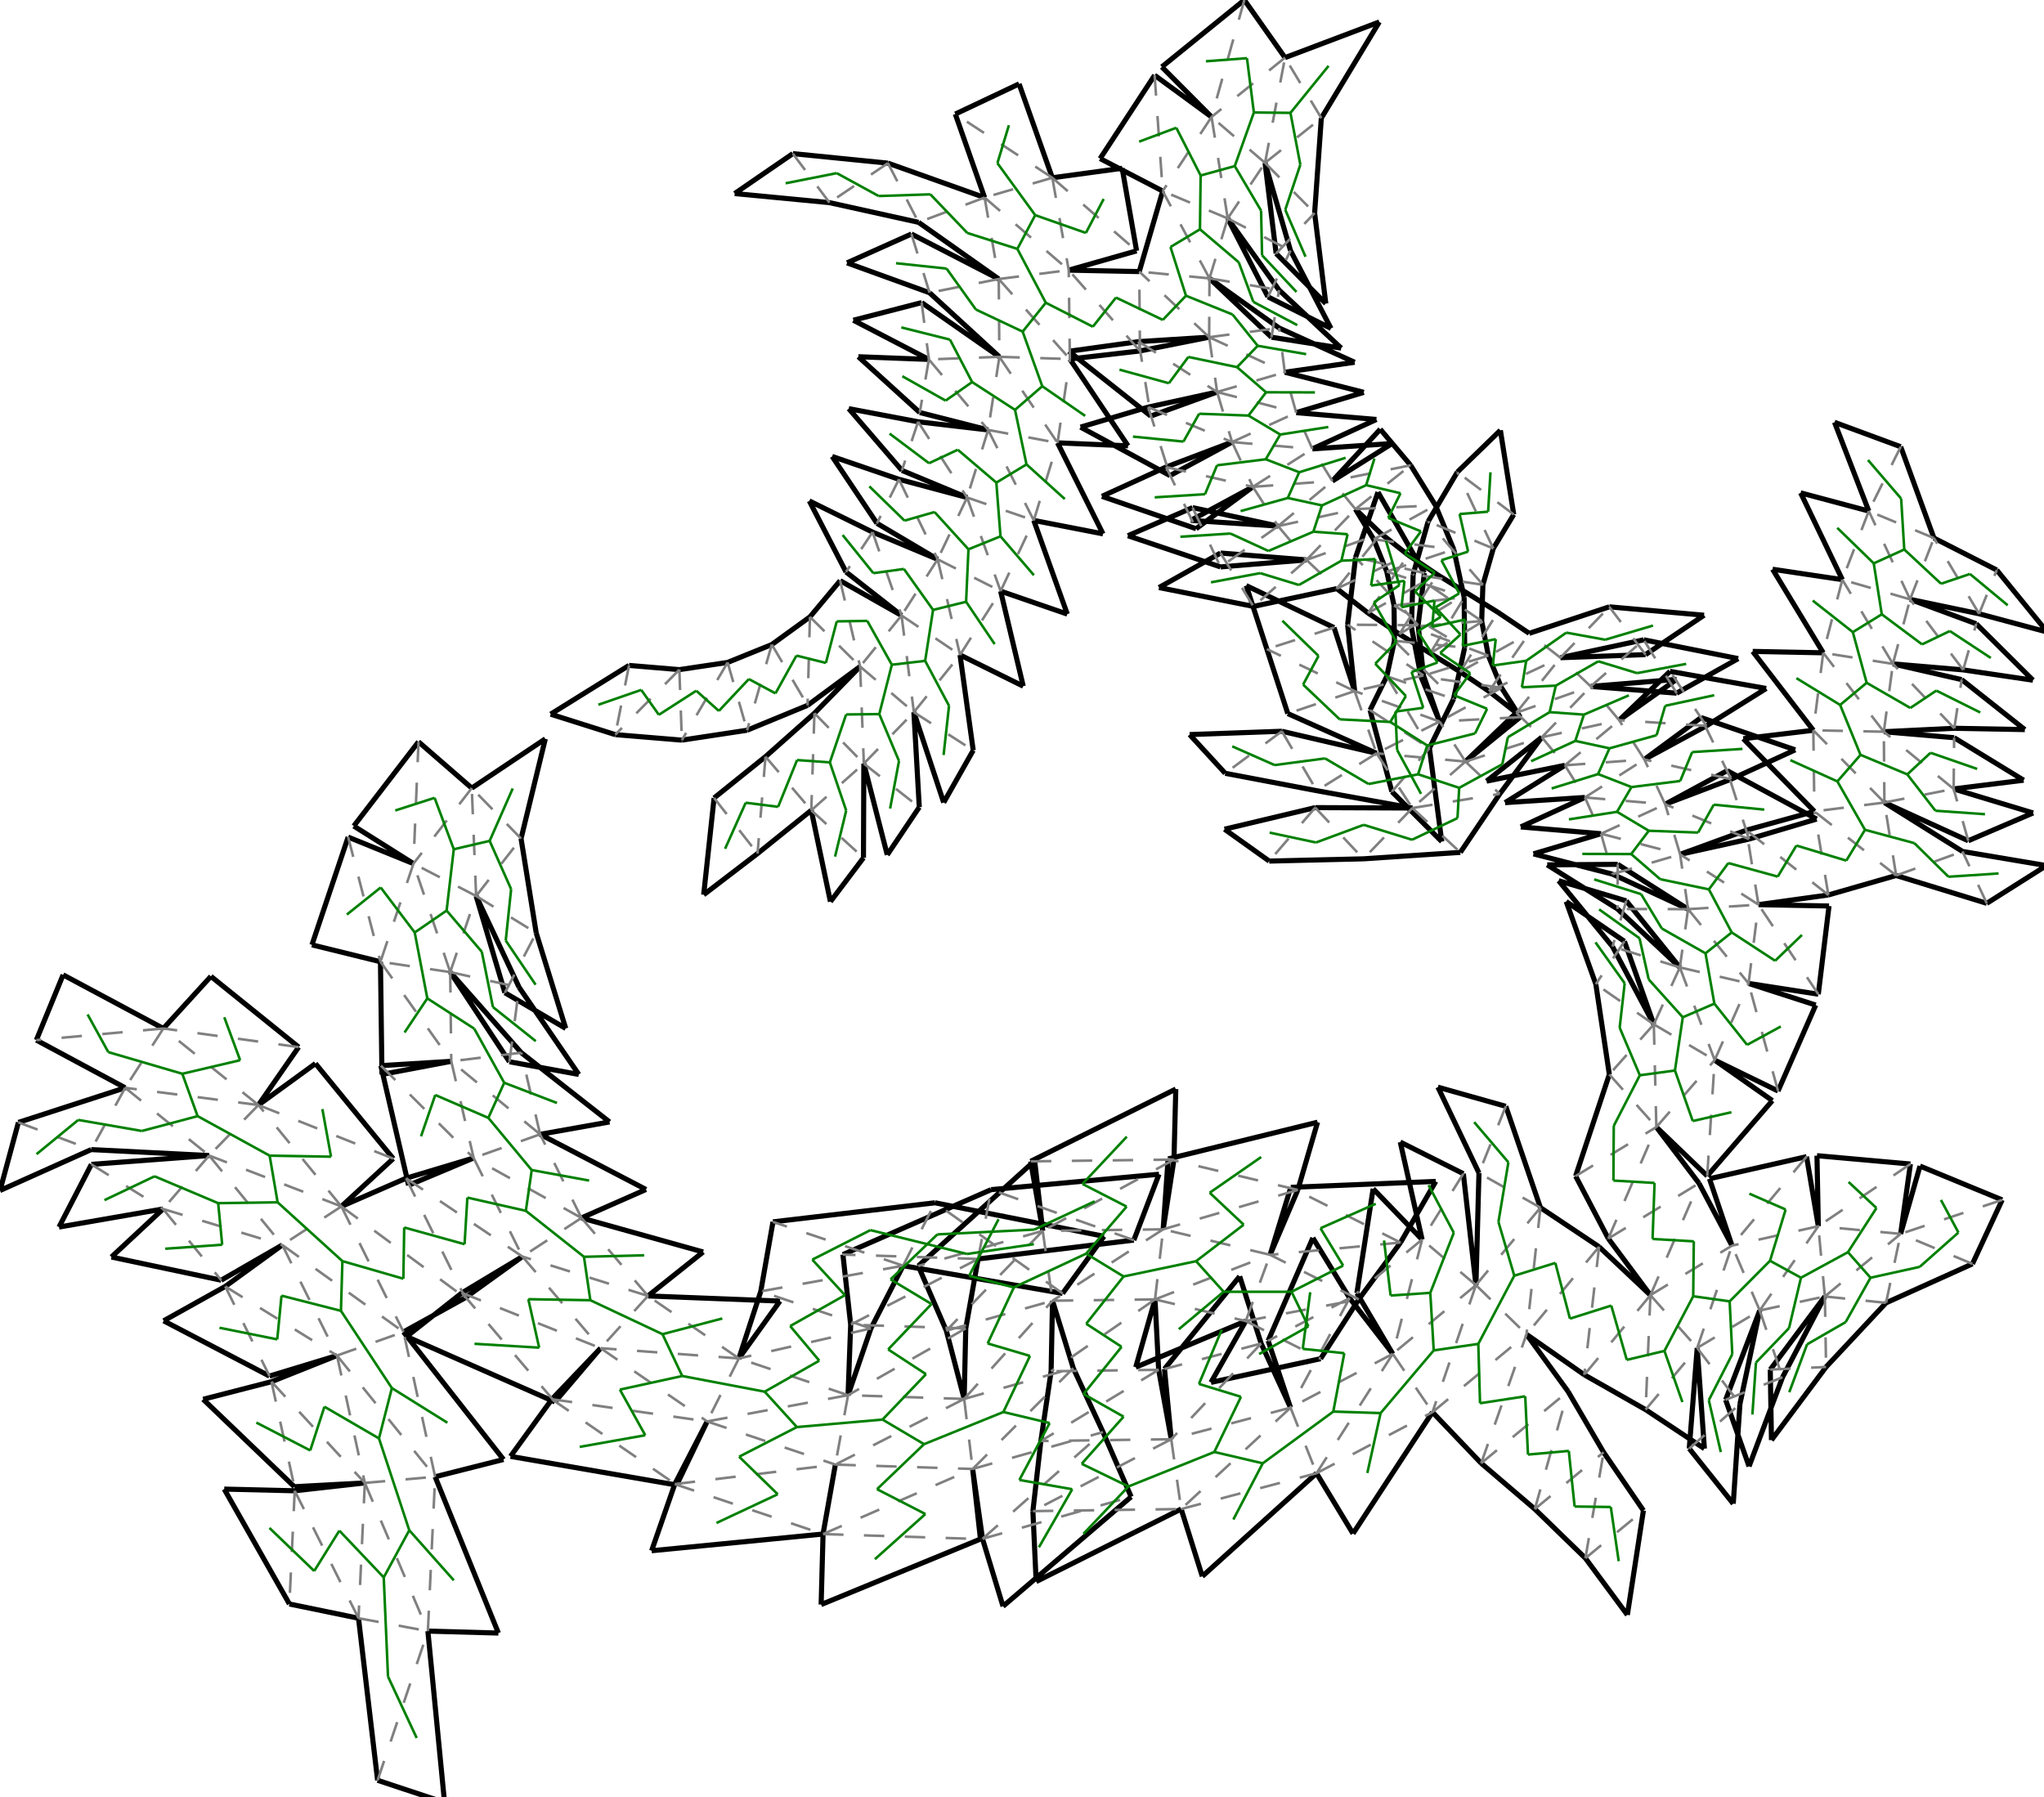 <?xml version="1.0"?>
<svg width="522" height="459" version="1.1" xmlns="http://www.w3.org/2000/svg" >
<defs>
<style type="text/css"><![CDATA[
.m {stroke:rgb(255,0,0);stroke-width:0.652;}
.v {stroke:rgb(0,0,255);stroke-width:0.652;}
.b {stroke:rgb(0,0,0);stroke-width:1.305;fill:white}
.n {stroke:rgb(128,128,128);stroke-width:0.652}
.t {stroke:rgb(0,128,0);stroke-width:0.652;}
.c {stroke:rgb(128,128,128);stroke-width:0.652;stroke-dasharray:5.22, 5.22;}
]]></style>
</defs>
<path fill="none" style="stroke:black;stroke-width:1.305;" d=" M 290.266 64.069 L 286.585 42.976 M 286.585 42.976 L 268.742 45.402 M 272.934 68.993 L 290.266 64.069 M 234.573 56.78 L 255.064 71.258 M 255.064 71.258 L 232.763 59.763 M 232.763 59.763 L 216.325 67.133 M 216.325 67.133 L 237.394 74.769 M 323.803 75.808 L 339.914 83.876 M 339.914 83.876 L 329.572 63.995 M 313.535 55.785 L 323.803 75.808 M 326.644 74.075 L 313.535 55.785 M 296.929 48.8 L 290.949 69.359 M 309.407 29.863 L 294.872 19.22 M 294.872 19.22 L 280.948 40.5 M 280.948 40.5 L 296.929 48.8 M 268.742 45.402 L 260.259 21.428 M 260.259 21.428 L 243.966 29.131 M 243.966 29.131 L 251.451 50.454 M 139.265 188.704 L 120.482 201.271 M 133.069 214.166 L 139.265 188.704 M 251.451 50.454 L 226.764 41.663 M 211.828 51.751 L 234.573 56.78 M 325.898 64.747 L 338.587 77.533 M 338.587 77.533 L 335.731 54.414 M 323.069 41.596 L 325.898 64.747 M 329.572 63.995 L 323.069 41.596 M 328.167 14.719 L 317.783 0 M 317.783 0 L 296.71 17.083 M 296.71 17.083 L 309.407 29.863 M 106.877 189.451 L 90.352 210.965 M 90.352 210.965 L 105.592 220.561 M 120.482 201.271 L 106.877 189.451 M 136.939 238.269 L 133.069 214.166 M 226.764 41.663 L 202.474 39.233 M 202.474 39.233 L 187.623 49.432 M 187.623 49.432 L 211.828 51.751 M 335.731 54.414 L 337.442 30.159 M 9.284 265.634 L 31.972 277.814 M 41.718 262.665 L 16.116 248.967 M 16.116 248.967 L 9.284 265.634 M 88.907 213.784 L 79.664 241.309 M 79.664 241.309 L 97.161 245.62 M 105.592 220.561 L 88.907 213.784 M 132.568 252.154 L 121.594 228.83 M 121.594 228.83 L 128.937 253.538 M 128.937 253.538 L 144.479 262.659 M 144.479 262.659 L 136.939 238.269 M 4.701 286.657 L 0 304.049 M 0 304.049 L 23.292 293.598 M 31.972 277.814 L 4.701 286.657 M 337.442 30.159 L 352.254 5.613 M 352.254 5.613 L 328.167 14.719 M 65.993 282.218 L 76.269 267.422 M 76.269 267.422 L 53.865 249.354 M 53.865 249.354 L 41.718 262.665 M 97.161 245.62 L 97.545 274.399 M 97.545 274.399 L 115.245 271.054 M 133.126 268.849 L 114.979 248.267 M 114.979 248.267 L 130.1 271.164 M 130.1 271.164 L 147.814 274.404 M 147.814 274.404 L 132.568 252.154 M 23.338 297.375 L 15.065 313.385 M 15.065 313.385 L 41.639 308.763 M 53.414 295.116 L 23.338 297.375 M 23.292 293.598 L 53.414 295.116 M 87.186 308.113 L 100.427 295.902 M 100.427 295.902 L 80.563 271.623 M 80.563 271.623 L 65.993 282.218 M 97.265 272.159 L 104.345 302.719 M 104.345 302.719 L 120.962 295.741 M 115.245 271.054 L 97.265 272.159 M 137.932 289.696 L 155.666 286.538 M 155.666 286.538 L 133.126 268.849 M 41.639 308.763 L 28.459 321.035 M 28.459 321.035 L 56.492 326.958 M 56.492 326.958 L 72.097 317.964 M 103.047 340.169 L 118.803 331.45 M 103.699 300.919 L 87.186 308.113 M 118.803 331.45 L 133.419 320.918 M 120.962 295.741 L 103.699 300.919 M 148.49 311.053 L 164.976 303.785 M 164.976 303.785 L 137.932 289.696 M 57.525 328.55 L 41.797 337.328 M 41.797 337.328 L 68.828 351.442 M 68.828 351.442 L 86.063 346.198 M 72.097 317.964 L 57.525 328.55 M 111.122 377.16 L 128.591 372.745 M 128.591 372.745 L 103.047 340.169 M 117.975 330.194 L 103.838 341.347 M 103.838 341.347 L 141.716 358.046 M 141.716 358.046 L 153.383 344.312 M 133.419 320.918 L 117.975 330.194 M 165.484 330.973 L 179.57 319.747 M 179.57 319.747 L 148.49 311.053 M 69.33 352.874 L 51.883 357.37 M 51.883 357.37 L 75.181 379.703 M 75.181 379.703 L 93.17 378.73 M 86.063 346.198 L 69.33 352.874 M 109.273 416.574 L 127.281 417.073 M 127.281 417.073 L 111.122 377.16 M 140.947 357.353 L 130.376 371.945 M 130.376 371.945 L 172.809 379.27 M 172.809 379.27 L 180.599 363.023 M 153.383 344.312 L 140.947 357.353 M 188.698 346.934 L 199.197 332.286 M 199.197 332.286 L 165.484 330.973 M 75.267 380.736 L 57.26 380.305 M 57.26 380.305 L 73.91 409.649 M 73.91 409.649 L 91.558 413.283 M 93.17 378.73 L 75.267 380.736 M 238.799 307.184 L 197.405 312.055 M 91.558 413.283 L 96.43 454.677 M 96.43 454.677 L 113.53 460.349 M 113.53 460.349 L 109.273 416.574 M 172.331 379.032 L 166.412 396.047 M 166.412 396.047 L 210.187 391.785 M 210.187 391.785 L 213.336 374.044 M 180.599 363.023 L 172.331 379.032 M 216.575 356.321 L 222.41 339.276 M 194.288 329.801 L 188.698 346.934 M 222.41 339.276 L 230.648 323.252 M 197.405 312.055 L 194.288 329.801 M 253.12 303.827 L 215.262 320.41 M 230.648 323.252 L 271.368 330.327 M 271.368 330.327 L 281.948 315.744 M 281.948 315.744 L 238.799 307.184 M 210.193 391.786 L 209.704 409.795 M 209.704 409.795 L 250.389 393.068 M 250.389 393.068 L 248.397 375.165 M 213.336 374.044 L 210.193 391.786 M 246.229 357.278 L 246.638 339.265 M 217.247 338.318 L 216.575 356.321 M 246.638 339.265 L 249.787 321.532 M 215.262 320.41 L 217.247 338.318 M 266.298 314.355 L 264.235 296.452 M 264.235 296.452 L 234.51 323.321 M 249.787 321.532 L 289.565 316.717 M 289.565 316.717 L 295.989 299.894 M 295.989 299.894 L 253.12 303.827 M 250.916 393.001 L 256.153 410.241 M 256.153 410.241 L 288.876 382.269 M 288.876 382.269 L 281.687 365.75 M 248.397 375.165 L 250.916 393.001 M 281.687 365.75 L 274.094 349.417 M 274.094 349.417 L 268.791 332.197 M 241.676 339.845 L 246.229 357.278 M 234.51 323.321 L 241.676 339.845 M 297.05 313.961 L 299.811 296.154 M 263.212 296.6 L 266.298 314.355 M 299.811 296.154 L 300.275 278.142 M 300.275 278.142 L 263.212 296.6 M 263.783 385.932 L 264.615 403.921 M 264.615 403.921 L 301.646 385.397 M 265.818 368.032 L 263.783 385.932 M 299.113 367.571 L 295.897 349.84 M 268.435 350.212 L 265.818 368.032 M 295.897 349.84 L 294.971 331.856 M 268.791 332.197 L 268.435 350.212 M 324.363 320.473 L 331.438 303.899 M 298.314 295.985 L 297.05 313.961 M 331.438 303.899 L 336.482 286.606 M 336.482 286.606 L 298.314 295.985 M 301.646 385.397 L 307.044 402.588 M 307.044 402.588 L 336.22 376.254 M 329.575 359.513 L 322.075 343.128 M 297.388 349.633 L 299.113 367.571 M 322.075 343.128 L 316.59 325.969 M 316.59 325.969 L 297.388 349.633 M 294.971 331.856 L 290.044 349.176 M 290.044 349.176 L 318.146 337.388 M 347.005 331.861 L 357.672 317.338 M 329.643 303.243 L 324.363 320.473 M 357.672 317.338 L 366.672 301.727 M 366.672 301.727 L 329.643 303.243 M 336.22 376.254 L 345.535 391.673 M 345.535 391.673 L 365.825 360.661 M 355.69 345.766 L 344.667 331.527 M 323.861 342.422 L 329.575 359.513 M 344.667 331.527 L 335.278 316.146 M 335.278 316.146 L 323.861 342.422 M 318.146 337.388 L 309.257 353.056 M 309.257 353.056 L 337.261 347.008 M 337.261 347.008 L 347.005 331.861 M 409.529 370.903 L 400.437 355.351 M 378.265 373.697 L 391.962 385.406 M 400.437 355.351 L 389.835 340.781 M 365.825 360.661 L 378.265 373.697 M 346.525 330.265 L 355.69 345.766 M 363.18 316.572 L 350.674 303.606 M 350.674 303.606 L 346.525 330.265 M 404.882 397.954 L 415.599 412.441 M 415.599 412.441 L 419.697 385.773 M 419.697 385.773 L 409.529 370.903 M 391.962 385.406 L 404.882 397.954 M 404.599 351.112 L 420.261 360.014 M 421.49 330.773 L 408.373 318.422 M 389.835 340.781 L 404.599 351.112 M 408.373 318.422 L 393.394 308.421 M 377.7 299.579 L 376.93 328.211 M 376.93 328.211 L 373.71 299.75 M 373.71 299.75 L 357.601 291.68 M 357.601 291.68 L 363.18 316.572 M 431.403 369.956 L 442.639 384.037 M 442.639 384.037 L 444.348 358.584 M 433.436 344.256 L 431.403 369.956 M 420.261 360.014 L 435.272 369.971 M 435.272 369.971 L 433.436 344.256 M 442.321 318.129 L 433.89 302.196 M 410.736 316.318 L 421.49 330.773 M 433.89 302.196 L 423.002 287.845 M 402.383 300.361 L 410.736 316.318 M 410.994 274.404 L 402.383 300.361 M 393.394 308.421 L 384.55 282.543 M 384.55 282.543 L 367.213 277.652 M 367.213 277.652 L 377.7 299.579 M 440.696 357.508 L 446.675 374.504 M 446.675 374.504 L 455.223 351.751 M 449.404 334.69 L 440.696 357.508 M 444.348 358.584 L 449.404 334.69 M 464.367 313.17 L 461.362 295.402 M 461.362 295.402 L 436.569 301.045 M 436.569 301.045 L 442.321 318.129 M 435.994 300.323 L 452.628 281.092 M 452.628 281.092 L 437.894 270.742 M 423.002 287.845 L 435.994 300.323 M 407.547 251.351 L 410.994 274.404 M 452.094 349.781 L 452.397 367.792 M 452.397 367.792 L 466.346 349.117 M 466.037 331.104 L 452.094 349.781 M 455.223 351.751 L 466.037 331.104 M 485.389 315.122 L 487.886 297.282 M 487.886 297.282 L 464.023 295.153 M 464.023 295.153 L 464.367 313.17 M 454.08 278.63 L 463.702 256.689 M 463.702 256.689 L 446.553 251.16 M 437.894 270.742 L 454.08 278.63 M 411.8 241.758 L 422.353 261.609 M 422.353 261.609 L 414.851 240.416 M 414.851 240.416 L 399.976 230.247 M 399.976 230.247 L 407.547 251.351 M 466.346 349.117 L 481.659 332.739 M 484.244 223.592 L 507.388 230.703 M 481.659 332.739 L 503.73 322.784 M 503.73 322.784 L 511.32 306.448 M 511.32 306.448 L 490.334 297.8 M 490.334 297.8 L 485.389 315.122 M 464.36 253.915 L 467.099 231.383 M 467.099 231.383 L 449.085 231.044 M 446.553 251.16 L 464.36 253.915 M 413.087 232.146 L 429.005 247.066 M 429.005 247.066 L 415.32 230.074 M 415.32 230.074 L 398.05 224.93 M 398.05 224.93 L 411.8 241.758 M 507.388 230.703 L 522.614 221.068 M 522.614 221.068 L 501.186 217.454 M 481.238 204.96 L 502.655 214.724 M 501.186 217.454 L 481.238 204.96 M 466.932 228.57 L 484.244 223.592 M 463.369 207.234 L 446 212.024 M 449.085 231.044 L 466.932 228.57 M 446 212.024 L 429.071 218.194 M 411.781 223.247 L 431.101 232.193 M 431.101 232.193 L 413.147 220.749 M 413.147 220.749 L 395.13 220.873 M 395.13 220.873 L 413.087 232.146 M 502.655 214.724 L 519.218 207.625 M 519.218 207.625 L 498.925 201.483 M 499.051 188.403 L 481.094 186.878 M 463.088 186.51 L 445.2 188.664 M 445.2 188.664 L 463.369 207.234 M 446.664 214.302 L 463.938 209.181 M 463.938 209.181 L 441.084 196.826 M 441.084 196.826 L 425.251 205.401 M 429.071 218.194 L 446.664 214.302 M 408.882 212.925 L 391.622 218.075 M 391.622 218.075 L 411.781 223.247 M 498.925 201.483 L 516.805 199.264 M 516.805 199.264 L 499.051 188.403 M 500.974 173.567 L 483.413 169.552 M 481.094 186.878 L 499.094 185.998 M 465.619 166.723 L 447.603 166.363 M 447.603 166.363 L 463.088 186.51 M 442.085 199.011 L 458.465 191.508 M 458.465 191.508 L 434.43 183.262 M 434.43 183.262 L 419.936 193.961 M 425.251 205.401 L 442.085 199.011 M 404.756 203.665 L 388.385 211.194 M 388.385 211.194 L 408.882 212.925 M 499.094 185.998 L 517.103 186.333 M 517.103 186.333 L 500.974 173.567 M 504.693 159.315 L 487.798 153.068 M 483.413 169.552 L 501.362 171.083 M 470.505 148.043 L 452.687 145.381 M 452.687 145.381 L 465.619 166.723 M 435.776 185.381 L 451.058 175.832 M 451.058 175.832 L 426.492 171.454 M 426.492 171.454 L 413.502 183.934 M 419.936 193.961 L 435.776 185.381 M 399.652 195.458 L 384.364 204.99 M 384.364 204.99 L 404.756 203.665 M 501.362 171.083 L 519.187 173.721 M 519.187 173.721 L 504.693 159.315 M 509.943 145.587 L 493.894 137.417 M 487.798 153.068 L 505.429 156.757 M 477.254 130.517 L 459.849 125.872 M 459.849 125.872 L 470.505 148.043 M 428.195 177.029 L 443.901 168.203 M 443.901 168.203 L 419.776 163.403 M 406.249 175.31 L 428.195 177.029 M 413.502 183.934 L 428.188 173.503 M 428.188 173.503 L 406.249 175.31 M 393.752 188.286 L 379.641 199.5 M 379.641 199.5 L 399.652 195.458 M 505.429 156.757 L 522.832 161.418 M 522.832 161.418 L 509.943 145.587 M 372.945 217.693 L 383.008 202.758 M 348.18 219.34 L 372.945 217.693 M 493.894 137.417 L 485.406 114.094 M 485.406 114.094 L 468.501 107.852 M 468.501 107.852 L 477.254 130.517 M 420.247 167.183 L 435.19 157.123 M 435.19 157.123 L 410.988 154.982 M 398.504 167.976 L 420.247 167.183 M 419.776 163.403 L 398.504 167.976 M 387.242 182.032 L 374.245 194.504 M 383.008 202.758 L 393.752 188.286 M 336.284 201.94 L 360.691 206.366 M 360.691 206.366 L 335.886 206.261 M 324.135 219.914 L 348.18 219.34 M 355.465 202.182 L 368.2 214.932 M 368.2 214.932 L 365.053 191.087 M 349.884 181.366 L 355.465 202.182 M 410.988 154.982 L 390.527 161.749 M 380.257 176.552 L 387.242 182.032 M 388.23 183.152 L 383.467 175.659 M 374.245 194.504 L 388.23 183.152 M 367.646 184.275 L 363.522 172.509 M 328.884 182.247 L 351.548 192.386 M 351.548 192.386 L 327.366 186.757 M 312.892 197.492 L 336.284 201.94 M 312.723 211.776 L 324.135 219.914 M 335.886 206.261 L 312.723 211.776 M 365.053 191.087 L 371.216 178.498 M 354.159 172.718 L 349.884 181.366 M 390.527 161.749 L 382.527 156.358 M 372.903 171.587 L 380.257 176.552 M 383.467 175.659 L 380.099 167.451 M 362.875 172.756 L 367.646 184.275 M 363.522 172.509 L 362.17 159.684 M 344.153 159.542 L 345.955 176.498 M 345.955 176.498 L 340.692 160.279 M 323.535 165.776 L 328.884 182.247 M 140.63 182.394 L 157.142 187.618 M 160.643 169.944 L 140.63 182.394 M 303.812 187.607 L 312.892 197.492 M 327.366 186.757 L 303.812 187.607 M 371.216 178.498 L 374.054 165.379 M 356.118 163.659 L 354.159 172.718 M 382.527 156.358 L 374.652 151.47 M 365.251 166.838 L 372.903 171.587 M 380.099 167.451 L 378.392 158.608 M 360.436 160.093 L 362.875 172.756 M 362.17 159.684 L 363.759 146.355 M 346.187 142.347 L 344.153 159.542 M 179.706 228.51 L 193.461 217.992 M 182.366 203.797 L 179.706 228.51 M 318.267 149.559 L 323.535 165.776 M 340.692 160.279 L 318.267 149.559 M 157.142 187.618 L 174.135 189.025 M 173.493 171.02 L 160.643 169.944 M 374.054 165.379 L 373.908 152.485 M 356.011 154.657 L 356.118 163.659 M 374.652 151.47 L 367.001 146.726 M 357.374 161.95 L 365.251 166.838 M 378.392 158.608 L 378.707 149.343 M 360.893 146.678 L 360.436 160.093 M 212.073 230.271 L 220.512 219.079 M 207.188 206.948 L 212.073 230.271 M 351.907 125.683 L 346.187 142.347 M 363.759 146.355 L 351.907 125.683 M 193.461 217.992 L 207.188 206.948 M 195.495 193.24 L 182.366 203.797 M 174.135 189.025 L 190.792 186.5 M 185.821 169.18 L 173.493 171.02 M 373.908 152.485 L 371.259 140.306 M 354.158 145.979 L 356.011 154.657 M 367.001 146.726 L 359.646 141.761 M 349.378 156.56 L 357.374 161.95 M 378.707 149.343 L 381.364 140.073 M 364.717 133.192 L 360.893 146.678 M 226.589 218.324 L 234.766 206.153 M 220.607 195.015 L 226.589 218.324 M 220.512 219.079 L 220.607 195.015 M 207.989 182.159 L 195.495 193.24 M 190.792 186.5 L 206.234 180.144 M 197.108 164.611 L 185.821 169.18 M 371.259 140.306 L 366.59 129.059 M 350.82 137.752 L 354.158 145.979 M 359.646 141.761 L 352.668 136.271 M 341.401 150.329 L 349.378 156.56 M 381.364 140.073 L 386.581 131.399 M 372.176 120.568 L 364.717 133.192 M 241.001 204.969 L 248.542 191.631 M 233.389 181.89 L 241.001 204.969 M 234.766 206.153 L 233.389 181.89 M 219.658 170.23 L 207.989 182.159 M 206.234 180.144 L 219.658 170.23 M 206.844 157.551 L 197.108 164.611 M 366.59 129.059 L 360.258 118.834 M 346.151 130.03 L 350.82 137.752 M 352.668 136.271 L 346.151 130.03 M 320.109 154.876 L 341.401 150.329 M 386.581 131.399 L 383.171 109.896 M 383.171 109.896 L 372.176 120.568 M 311.698 141.245 L 295.987 150.052 M 295.987 150.052 L 320.109 154.876 M 248.542 191.631 L 245.174 167.263 M 230.237 157.183 L 214.568 148.302 M 214.568 148.302 L 206.844 157.551 M 360.258 118.834 L 352.496 109.618 M 352.496 109.618 L 340.264 122.846 M 311.702 144.786 L 333.649 142.994 M 333.649 142.994 L 311.698 141.245 M 304.567 129.641 L 288.05 136.822 M 288.05 136.822 L 311.702 144.786 M 245.174 167.263 L 261.319 175.246 M 261.319 175.246 L 255.541 150.968 M 239.46 142.841 L 222.836 135.897 M 216.058 146.077 L 230.237 157.183 M 222.836 135.897 L 206.68 127.934 M 206.68 127.934 L 216.058 146.077 M 340.264 122.846 L 355.526 113.271 M 355.526 113.271 L 335.149 114.646 M 319.958 124.335 L 304.11 132.903 M 304.11 132.903 L 326.406 134.364 M 326.406 134.364 L 304.567 129.641 M 297.802 119.277 L 281.422 126.763 M 281.422 126.763 L 305.457 135.026 M 255.541 150.968 L 272.569 156.835 M 272.569 156.835 L 264.008 132.906 M 246.974 127.056 L 229.563 122.407 M 223.961 133.656 L 239.46 142.841 M 229.563 122.407 L 212.517 116.576 M 212.517 116.576 L 223.961 133.656 M 335.149 114.646 L 351.516 107.128 M 351.516 107.128 L 331.031 105.384 M 314.652 112.903 L 297.802 119.277 M 305.457 135.026 L 319.958 124.335 M 293.231 103.972 L 275.954 109.084 M 275.954 109.084 L 298.799 121.46 M 264.008 132.906 L 281.687 136.342 M 281.687 136.342 L 270.079 113.098 M 252.357 109.8 L 234.459 107.715 M 230.334 120.138 L 246.974 127.056 M 234.459 107.715 L 216.757 104.365 M 216.757 104.365 L 230.334 120.138 M 331.031 105.384 L 348.286 100.204 M 348.286 100.204 L 328.119 95.063 M 310.829 100.118 L 293.231 103.972 M 298.799 121.46 L 314.652 112.903 M 290.813 87.248 L 272.964 89.714 M 272.964 89.714 L 293.894 106.262 M 270.079 113.098 L 288.08 113.86 M 288.08 113.86 L 273.224 91.697 M 234.895 105.355 L 252.357 109.8 M 237.215 91.796 L 219.209 91.105 M 219.209 91.105 L 234.895 105.355 M 328.119 95.063 L 345.956 92.523 M 345.956 92.523 L 326.657 83.766 M 308.798 86.115 L 290.813 87.248 M 293.894 106.262 L 310.829 100.118 M 290.949 69.359 L 272.934 68.993 M 273.224 91.697 L 291.124 89.632 M 237.394 74.769 L 255.219 91.132 M 255.219 91.132 L 235.379 77.282 M 235.379 77.282 L 217.933 81.788 M 217.933 81.788 L 237.215 91.796 M 324.715 86.122 L 342.518 88.906 M 342.518 88.906 L 326.644 74.075 M 308.88 71.093 L 324.715 86.122 M 326.657 83.766 L 308.88 71.093 M 291.124 89.632 L 308.798 86.115" />
<path fill="none" class="c" d=" M 268.742 45.402 L 290.266 64.069 M 268.742 45.402 L 272.934 68.993 M 251.451 50.454 L 272.934 68.993 M 255.064 71.258 L 272.934 68.993 M 255.064 71.258 L 273.224 91.697 M 255.219 91.132 L 273.224 91.697 M 255.219 91.132 L 270.079 113.098 M 255.219 91.132 L 252.357 109.8 M 270.079 113.098 L 273.224 91.697 M 252.357 109.8 L 270.079 113.098 M 264.008 132.906 L 270.079 113.098 M 252.357 109.8 L 264.008 132.906 M 252.357 109.8 L 246.974 127.056 M 246.974 127.056 L 264.008 132.906 M 255.541 150.968 L 264.008 132.906 M 246.974 127.056 L 255.541 150.968 M 239.46 142.841 L 255.541 150.968 M 246.974 127.056 L 239.46 142.841 M 255.064 71.258 L 255.219 91.132 M 273.224 91.697 L 272.934 68.993 M 291.124 89.632 L 272.934 68.993 M 245.174 167.263 L 255.541 150.968 M 291.124 89.632 L 290.949 69.359 M 308.798 86.115 L 290.949 69.359 M 308.798 86.115 L 308.88 71.093 M 308.798 86.115 L 326.657 83.766 M 328.119 95.063 L 326.657 83.766 M 308.798 86.115 L 328.119 95.063 M 308.798 86.115 L 310.829 100.118 M 310.829 100.118 L 328.119 95.063 M 331.031 105.384 L 328.119 95.063 M 310.829 100.118 L 331.031 105.384 M 310.829 100.118 L 314.652 112.903 M 314.652 112.903 L 331.031 105.384 M 314.652 112.903 L 335.149 114.646 M 319.958 124.335 L 335.149 114.646 M 319.958 124.335 L 340.264 122.846 M 326.406 134.364 L 340.264 122.846 M 326.406 134.364 L 346.151 130.03 M 314.652 112.903 L 319.958 124.335 M 333.649 142.994 L 346.151 130.03 M 333.649 142.994 L 352.668 136.271 M 341.401 150.329 L 352.668 136.271 M 341.401 150.329 L 359.646 141.761 M 335.149 114.646 L 331.031 105.384 M 349.378 156.56 L 359.646 141.761 M 349.378 156.56 L 367.001 146.726 M 290.813 87.248 L 310.829 100.118 M 290.813 87.248 L 293.894 106.262 M 357.374 161.95 L 367.001 146.726 M 357.374 161.95 L 374.652 151.47 M 365.251 166.838 L 374.652 151.47 M 365.251 166.838 L 382.527 156.358 M 372.903 171.587 L 382.527 156.358 M 372.903 171.587 L 390.527 161.749 M 380.257 176.552 L 390.527 161.749 M 380.257 176.552 L 398.504 167.976 M 387.242 182.032 L 398.504 167.976 M 387.242 182.032 L 406.249 175.31 M 393.752 188.286 L 406.249 175.31 M 393.752 188.286 L 413.502 183.934 M 399.652 195.458 L 413.502 183.934 M 419.936 193.961 L 413.502 183.934 M 399.652 195.458 L 419.936 193.961 M 399.652 195.458 L 404.756 203.665 M 404.756 203.665 L 419.936 193.961 M 425.251 205.401 L 419.936 193.961 M 404.756 203.665 L 425.251 205.401 M 404.756 203.665 L 408.882 212.925 M 413.502 183.934 L 406.249 175.31 M 408.882 212.925 L 425.251 205.401 M 429.071 218.194 L 425.251 205.401 M 446.664 214.302 L 425.251 205.401 M 446.664 214.302 L 441.084 196.826 M 393.752 188.286 L 399.652 195.458 M 319.958 124.335 L 326.406 134.364 M 239.46 142.841 L 245.174 167.263 M 230.237 157.183 L 245.174 167.263 M 229.563 122.407 L 239.46 142.841 M 229.563 122.407 L 223.961 133.656 M 239.46 142.841 L 230.237 157.183 M 222.836 135.897 L 230.237 157.183 M 408.882 212.925 L 429.071 218.194 M 408.882 212.925 L 411.781 223.247 M 411.781 223.247 L 429.071 218.194 M 431.101 232.193 L 429.071 218.194 M 449.085 231.044 L 429.071 218.194 M 431.101 232.193 L 449.085 231.044 M 431.101 232.193 L 446.553 251.16 M 429.005 247.066 L 446.553 251.16 M 429.005 247.066 L 437.894 270.742 M 422.353 261.609 L 437.894 270.742 M 449.085 231.044 L 446 212.024 M 466.932 228.57 L 446 212.024 M 466.932 228.57 L 463.369 207.234 M 484.244 223.592 L 463.369 207.234 M 484.244 223.592 L 481.238 204.96 M 484.244 223.592 L 501.186 217.454 M 507.388 230.703 L 501.186 217.454 M 481.238 204.96 L 463.369 207.234 M 481.238 204.96 L 463.088 186.51 M 481.238 204.96 L 481.094 186.878 M 463.088 186.51 L 463.369 207.234 M 481.094 186.878 L 463.088 186.51 M 465.619 166.723 L 463.088 186.51 M 481.094 186.878 L 465.619 166.723 M 481.094 186.878 L 483.413 169.552 M 483.413 169.552 L 465.619 166.723 M 470.505 148.043 L 465.619 166.723 M 483.413 169.552 L 470.505 148.043 M 483.413 169.552 L 487.798 153.068 M 487.798 153.068 L 470.505 148.043 M 477.254 130.517 L 470.505 148.043 M 487.798 153.068 L 477.254 130.517 M 493.894 137.417 L 477.254 130.517 M 487.798 153.068 L 493.894 137.417 M 505.429 156.757 L 493.894 137.417 M 505.429 156.757 L 509.943 145.587 M 501.362 171.083 L 487.798 153.068 M 501.362 171.083 L 504.693 159.315 M 422.353 261.609 L 423.002 287.845 M 410.994 274.404 L 423.002 287.845 M 431.101 232.193 L 429.005 247.066 M 402.383 300.361 L 423.002 287.845 M 410.736 316.318 L 423.002 287.845 M 340.264 122.846 L 335.149 114.646 M 442.085 199.011 L 419.936 193.961 M 442.085 199.011 L 434.43 183.262 M 410.736 316.318 L 433.89 302.196 M 421.49 330.773 L 433.89 302.196 M 421.49 330.773 L 442.321 318.129 M 433.436 344.256 L 442.321 318.129 M 449.404 334.69 L 442.321 318.129 M 449.404 334.69 L 464.367 313.17 M 466.037 331.104 L 464.367 313.17 M 421.49 330.773 L 433.436 344.256 M 421.49 330.773 L 420.261 360.014 M 420.261 360.014 L 433.436 344.256 M 421.49 330.773 L 404.599 351.112 M 408.373 318.422 L 404.599 351.112 M 408.373 318.422 L 389.835 340.781 M 393.394 308.421 L 389.835 340.781 M 393.394 308.421 L 376.93 328.211 M 393.394 308.421 L 377.7 299.579 M 384.55 282.543 L 377.7 299.579 M 433.436 344.256 L 449.404 334.69 M 466.037 331.104 L 485.389 315.122 M 481.659 332.739 L 485.389 315.122 M 376.93 328.211 L 389.835 340.781 M 376.93 328.211 L 365.825 360.661 M 376.93 328.211 L 355.69 345.766 M 365.825 360.661 L 389.835 340.781 M 378.265 373.697 L 389.835 340.781 M 378.265 373.697 L 400.437 355.351 M 391.962 385.406 L 400.437 355.351 M 391.962 385.406 L 409.529 370.903 M 355.69 345.766 L 365.825 360.661 M 336.22 376.254 L 365.825 360.661 M 355.69 345.766 L 336.22 376.254 M 355.69 345.766 L 329.575 359.513 M 344.667 331.527 L 329.575 359.513 M 344.667 331.527 L 323.861 342.422 M 329.575 359.513 L 336.22 376.254 M 301.646 385.397 L 336.22 376.254 M 329.575 359.513 L 301.646 385.397 M 329.575 359.513 L 299.113 367.571 M 322.075 343.128 L 299.113 367.571 M 322.075 343.128 L 297.388 349.633 M 299.113 367.571 L 301.646 385.397 M 263.783 385.932 L 301.646 385.397 M 299.113 367.571 L 263.783 385.932 M 299.113 367.571 L 265.818 368.032 M 295.897 349.84 L 265.818 368.032 M 295.897 349.84 L 268.435 350.212 M 294.971 331.856 L 268.435 350.212 M 294.971 331.856 L 268.791 332.197 M 297.05 313.961 L 268.791 332.197 M 297.05 313.961 L 266.298 314.355 M 294.971 331.856 L 297.05 313.961 M 324.363 320.473 L 297.05 313.961 M 294.971 331.856 L 324.363 320.473 M 294.971 331.856 L 318.146 337.388 M 331.438 303.899 L 297.05 313.961 M 331.438 303.899 L 298.314 295.985 M 318.146 337.388 L 324.363 320.473 M 347.005 331.861 L 324.363 320.473 M 357.672 317.338 L 324.363 320.473 M 357.672 317.338 L 329.643 303.243 M 318.146 337.388 L 347.005 331.861 M 318.146 337.388 L 337.261 347.008 M 299.811 296.154 L 266.298 314.355 M 299.811 296.154 L 263.212 296.6 M 404.882 397.954 L 409.529 370.903 M 404.882 397.954 L 419.697 385.773 M 266.298 314.355 L 268.791 332.197 M 266.298 314.355 L 241.676 339.845 M 241.676 339.845 L 268.791 332.197 M 266.298 314.355 L 234.51 323.321 M 246.229 357.278 L 268.791 332.197 M 246.229 357.278 L 274.094 349.417 M 248.397 375.165 L 274.094 349.417 M 248.397 375.165 L 281.687 365.75 M 246.229 357.278 L 248.397 375.165 M 246.229 357.278 L 213.336 374.044 M 246.229 357.278 L 216.575 356.321 M 246.638 339.265 L 216.575 356.321 M 246.638 339.265 L 217.247 338.318 M 249.787 321.532 L 217.247 338.318 M 213.336 374.044 L 248.397 375.165 M 249.787 321.532 L 215.262 320.41 M 216.575 356.321 L 213.336 374.044 M 216.575 356.321 L 180.599 363.023 M 216.575 356.321 L 188.698 346.934 M 180.599 363.023 L 213.336 374.044 M 188.698 346.934 L 180.599 363.023 M 188.698 346.934 L 153.383 344.312 M 188.698 346.934 L 165.484 330.973 M 153.383 344.312 L 180.599 363.023 M 165.484 330.973 L 153.383 344.312 M 133.419 320.918 L 153.383 344.312 M 165.484 330.973 L 133.419 320.918 M 165.484 330.973 L 148.49 311.053 M 148.49 311.053 L 133.419 320.918 M 120.962 295.741 L 133.419 320.918 M 103.699 300.919 L 133.419 320.918 M 103.699 300.919 L 118.803 331.45 M 87.186 308.113 L 118.803 331.45 M 87.186 308.113 L 103.047 340.169 M 72.097 317.964 L 103.047 340.169 M 72.097 317.964 L 86.063 346.198 M 86.063 346.198 L 103.047 340.169 M 111.122 377.16 L 103.047 340.169 M 86.063 346.198 L 111.122 377.16 M 86.063 346.198 L 93.17 378.73 M 93.17 378.73 L 111.122 377.16 M 109.273 416.574 L 111.122 377.16 M 93.17 378.73 L 109.273 416.574 M 93.17 378.73 L 91.558 413.283 M 75.267 380.736 L 91.558 413.283 M 75.267 380.736 L 73.91 409.649 M 91.558 413.283 L 109.273 416.574 M 96.43 454.677 L 109.273 416.574 M 87.186 308.113 L 72.097 317.964 M 87.186 308.113 L 53.414 295.116 M 117.975 330.194 L 153.383 344.312 M 117.975 330.194 L 141.716 358.046 M 222.41 339.276 L 188.698 346.934 M 222.41 339.276 L 194.288 329.801 M 230.648 323.252 L 194.288 329.801 M 230.648 323.252 L 197.405 312.055 M 148.49 311.053 L 120.962 295.741 M 148.49 311.053 L 137.932 289.696 M 137.932 289.696 L 120.962 295.741 M 230.648 323.252 L 238.799 307.184 M 271.368 330.327 L 238.799 307.184 M 53.414 295.116 L 72.097 317.964 M 115.245 271.054 L 120.962 295.741 M 97.265 272.159 L 120.962 295.741 M 87.186 308.113 L 65.993 282.218 M 100.427 295.902 L 65.993 282.218 M 69.33 352.874 L 93.17 378.73 M 69.33 352.874 L 75.181 379.703 M 65.993 282.218 L 53.414 295.116 M 65.993 282.218 L 31.972 277.814 M 140.947 357.353 L 180.599 363.023 M 140.947 357.353 L 172.809 379.27 M 249.787 321.532 L 253.12 303.827 M 289.565 316.717 L 253.12 303.827 M 250.916 393.001 L 281.687 365.75 M 250.916 393.001 L 288.876 382.269 M 503.73 322.784 L 485.389 315.122 M 511.32 306.448 L 485.389 315.122 M 222.836 135.897 L 216.058 146.077 M 172.331 379.032 L 213.336 374.044 M 172.331 379.032 L 210.187 391.785 M 466.037 331.104 L 481.659 332.739 M 255.064 71.258 L 237.394 74.769 M 232.763 59.763 L 237.394 74.769 M 308.88 71.093 L 290.949 69.359 M 308.88 71.093 L 296.929 48.8 M 313.535 55.785 L 296.929 48.8 M 313.535 55.785 L 309.407 29.863 M 323.069 41.596 L 309.407 29.863 M 323.069 41.596 L 328.167 14.719 M 337.442 30.159 L 328.167 14.719 M 363.18 316.572 L 355.69 345.766 M 363.18 316.572 L 346.525 330.265 M 422.353 261.609 L 410.994 274.404 M 308.88 71.093 L 313.535 55.785 M 308.88 71.093 L 326.644 74.075 M 324.715 86.122 L 326.644 74.075 M 31.972 277.814 L 53.414 295.116 M 31.972 277.814 L 23.292 293.598 M 210.193 391.786 L 248.397 375.165 M 210.193 391.786 L 250.389 393.068 M 251.451 50.454 L 255.064 71.258 M 251.451 50.454 L 234.573 56.78 M 449.404 334.69 L 466.037 331.104 M 376.93 328.211 L 363.18 316.572 M 373.71 299.75 L 363.18 316.572 M 429.005 247.066 L 422.353 261.609 M 446.553 251.16 L 449.085 231.044 M 464.36 253.915 L 449.085 231.044 M 137.932 289.696 L 115.245 271.054 M 137.932 289.696 L 133.126 268.849 M 133.126 268.849 L 115.245 271.054 M 114.979 248.267 L 115.245 271.054 M 97.161 245.62 L 115.245 271.054 M 114.979 248.267 L 97.161 245.62 M 114.979 248.267 L 105.592 220.561 M 121.594 228.83 L 105.592 220.561 M 121.594 228.83 L 120.482 201.271 M 133.069 214.166 L 120.482 201.271 M 65.993 282.218 L 41.718 262.665 M 76.269 267.422 L 41.718 262.665 M 485.406 114.094 L 477.254 130.517 M 41.718 262.665 L 31.972 277.814 M 41.718 262.665 L 9.284 265.634 M 406.249 175.31 L 398.504 167.976 M 53.414 295.116 L 41.639 308.763 M 23.338 297.375 L 41.639 308.763 M 423.002 287.845 L 437.894 270.742 M 435.994 300.323 L 437.894 270.742 M 57.525 328.55 L 86.063 346.198 M 57.525 328.55 L 68.828 351.442 M 431.101 232.193 L 413.087 232.146 M 413.147 220.749 L 413.087 232.146 M 464.367 313.17 L 442.321 318.129 M 461.362 295.402 L 442.321 318.129 M 485.389 315.122 L 464.367 313.17 M 487.886 297.282 L 464.367 313.17 M 481.238 204.96 L 498.925 201.483 M 502.655 214.724 L 498.925 201.483 M 268.742 45.402 L 251.451 50.454 M 268.742 45.402 L 243.966 29.131 M 437.894 270.742 L 446.553 251.16 M 454.08 278.63 L 446.553 251.16 M 499.094 185.998 L 483.413 169.552 M 499.094 185.998 L 500.974 173.567 M 234.459 107.715 L 246.974 127.056 M 234.459 107.715 L 230.334 120.138 M 387.242 182.032 L 393.752 188.286 M 374.245 194.504 L 393.752 188.286 M 374.245 194.504 L 383.008 202.758 M 360.691 206.366 L 383.008 202.758 M 374.245 194.504 L 360.691 206.366 M 374.245 194.504 L 351.548 192.386 M 367.646 184.275 L 351.548 192.386 M 367.646 184.275 L 345.955 176.498 M 363.522 172.509 L 345.955 176.498 M 360.691 206.366 L 372.945 217.693 M 360.691 206.366 L 348.18 219.34 M 363.522 172.509 L 344.153 159.542 M 362.17 159.684 L 344.153 159.542 M 433.436 344.256 L 444.348 358.584 M 431.403 369.956 L 444.348 358.584 M 293.231 103.972 L 314.652 112.903 M 293.231 103.972 L 298.799 121.46 M 226.764 41.663 L 234.573 56.78 M 230.237 157.183 L 233.389 181.89 M 219.658 170.23 L 233.389 181.89 M 4.701 286.657 L 23.292 293.598 M 313.535 55.785 L 323.069 41.596 M 313.535 55.785 L 329.572 63.995 M 323.803 75.808 L 329.572 63.995 M 114.979 248.267 L 121.594 228.83 M 114.979 248.267 L 132.568 252.154 M 130.1 271.164 L 132.568 252.154 M 233.389 181.89 L 245.174 167.263 M 326.406 134.364 L 333.649 142.994 M 498.925 201.483 L 481.094 186.878 M 498.925 201.483 L 499.051 188.403 M 105.592 220.561 L 97.161 245.62 M 88.907 213.784 L 97.161 245.62 M 323.069 41.596 L 337.442 30.159 M 121.594 228.83 L 133.069 214.166 M 309.407 29.863 L 296.929 48.8 M 294.872 19.22 L 296.929 48.8 M 230.237 157.183 L 219.658 170.23 M 214.568 148.302 L 219.658 170.23 M 206.844 157.551 L 219.658 170.23 M 206.844 157.551 L 206.234 180.144 M 197.108 164.611 L 206.234 180.144 M 197.108 164.611 L 190.792 186.5 M 185.821 169.18 L 190.792 186.5 M 185.821 169.18 L 174.135 189.025 M 173.493 171.02 L 174.135 189.025 M 435.776 185.381 L 413.502 183.934 M 435.776 185.381 L 426.492 171.454 M 328.167 14.719 L 309.407 29.863 M 317.783 0 L 309.407 29.863 M 120.482 201.271 L 105.592 220.561 M 106.877 189.451 L 105.592 220.561 M 41.639 308.763 L 72.097 317.964 M 41.639 308.763 L 56.492 326.958 M 121.594 228.83 L 136.939 238.269 M 128.937 253.538 L 136.939 238.269 M 406.249 175.31 L 419.776 163.403 M 428.195 177.029 L 419.776 163.403 M 237.215 91.796 L 252.357 109.8 M 237.215 91.796 L 234.895 105.355 M 255.219 91.132 L 237.215 91.796 M 235.379 77.282 L 237.215 91.796 M 346.151 130.03 L 340.264 122.846 M 360.258 118.834 L 340.264 122.846 M 429.005 247.066 L 411.8 241.758 M 415.32 230.074 L 411.8 241.758 M 326.406 134.364 L 311.702 144.786 M 304.567 129.641 L 311.702 144.786 M 323.069 41.596 L 335.731 54.414 M 325.898 64.747 L 335.731 54.414 M 449.404 334.69 L 455.223 351.751 M 440.696 357.508 L 455.223 351.751 M 335.886 206.261 L 348.18 219.34 M 335.886 206.261 L 324.135 219.914 M 398.504 167.976 L 390.527 161.749 M 398.504 167.976 L 410.988 154.982 M 420.247 167.183 L 410.988 154.982 M 351.548 192.386 L 360.691 206.366 M 351.548 192.386 L 336.284 201.94 M 374.245 194.504 L 367.646 184.275 M 388.23 183.152 L 367.646 184.275 M 383.467 175.659 L 367.646 184.275 M 383.467 175.659 L 362.875 172.756 M 380.099 167.451 L 362.875 172.756 M 380.099 167.451 L 360.436 160.093 M 378.392 158.608 L 360.436 160.093 M 378.392 158.608 L 360.893 146.678 M 378.707 149.343 L 360.893 146.678 M 378.707 149.343 L 364.717 133.192 M 381.364 140.073 L 364.717 133.192 M 381.364 140.073 L 372.176 120.568 M 386.581 131.399 L 372.176 120.568 M 219.658 170.23 L 220.607 195.015 M 207.989 182.159 L 220.607 195.015 M 297.802 119.277 L 319.958 124.335 M 297.802 119.277 L 305.457 135.026 M 346.151 130.03 L 360.258 118.834 M 346.151 130.03 L 366.59 129.059 M 350.82 137.752 L 366.59 129.059 M 350.82 137.752 L 371.259 140.306 M 354.158 145.979 L 371.259 140.306 M 354.158 145.979 L 373.908 152.485 M 356.011 154.657 L 373.908 152.485 M 356.011 154.657 L 374.054 165.379 M 356.118 163.659 L 374.054 165.379 M 356.118 163.659 L 371.216 178.498 M 354.159 172.718 L 371.216 178.498 M 354.159 172.718 L 365.053 191.087 M 349.884 181.366 L 365.053 191.087 M 355.465 202.182 L 365.053 191.087 M 233.389 181.89 L 248.542 191.631 M 362.17 159.684 L 346.187 142.347 M 363.759 146.355 L 346.187 142.347 M 220.607 195.015 L 233.389 181.89 M 220.607 195.015 L 234.766 206.153 M 226.764 41.663 L 211.828 51.751 M 202.474 39.233 L 211.828 51.751 M 422.353 261.609 L 407.547 251.351 M 414.851 240.416 L 407.547 251.351 M 333.649 142.994 L 341.401 150.329 M 333.649 142.994 L 320.109 154.876 M 311.698 141.245 L 320.109 154.876 M 466.037 331.104 L 466.346 349.117 M 452.094 349.781 L 466.346 349.117 M 173.493 171.02 L 157.142 187.618 M 160.643 169.944 L 157.142 187.618 M 327.366 186.757 L 336.284 201.94 M 327.366 186.757 L 312.892 197.492 M 345.955 176.498 L 351.548 192.386 M 345.955 176.498 L 328.884 182.247 M 207.989 182.159 L 207.188 206.948 M 195.495 193.24 L 207.188 206.948 M 207.188 206.948 L 220.607 195.015 M 207.188 206.948 L 220.512 219.079 M 345.955 176.498 L 323.535 165.776 M 340.692 160.279 L 323.535 165.776 M 195.495 193.24 L 193.461 217.992 M 182.366 203.797 L 193.461 217.992" />
<line x1="277.314" y1="59.488" x2="281.864" y2="50.816" class="t" />
<line x1="264.375" y1="54.95" x2="277.314" y2="59.488" class="t" />
<line x1="259.816" y1="63.568" x2="264.375" y2="54.95" class="t" />
<line x1="267.074" y1="77.316" x2="259.816" y2="63.568" class="t" />
<line x1="261.169" y1="84.696" x2="267.074" y2="77.316" class="t" />
<line x1="266.174" y1="98.642" x2="261.169" y2="84.696" class="t" />
<line x1="259.218" y1="104.677" x2="266.174" y2="98.642" class="t" />
<line x1="248.264" y1="97.576" x2="259.218" y2="104.677" class="t" />
<line x1="277.127" y1="106.218" x2="266.174" y2="98.642" class="t" />
<line x1="262.148" y1="118.601" x2="259.218" y2="104.677" class="t" />
<line x1="271.925" y1="127.449" x2="262.148" y2="118.601" class="t" />
<line x1="254.446" y1="123.254" x2="262.148" y2="118.601" class="t" />
<line x1="244.597" y1="114.857" x2="254.446" y2="123.254" class="t" />
<line x1="255.507" y1="136.976" x2="254.446" y2="123.254" class="t" />
<line x1="264.039" y1="146.903" x2="255.507" y2="136.976" class="t" />
<line x1="247.325" y1="140.288" x2="255.507" y2="136.976" class="t" />
<line x1="246.725" y1="153.691" x2="247.325" y2="140.288" class="t" />
<line x1="238.666" y1="130.768" x2="247.325" y2="140.288" class="t" />
<line x1="249.226" y1="79.053" x2="261.169" y2="84.696" class="t" />
<line x1="279.094" y1="83.441" x2="267.074" y2="77.316" class="t" />
<line x1="285.002" y1="75.995" x2="279.094" y2="83.441" class="t" />
<line x1="254.011" y1="164.492" x2="246.725" y2="153.691" class="t" />
<line x1="296.957" y1="81.702" x2="285.002" y2="75.995" class="t" />
<line x1="302.875" y1="75.523" x2="296.957" y2="81.702" class="t" />
<line x1="314.778" y1="80.325" x2="302.875" y2="75.523" class="t" />
<line x1="321.191" y1="88.315" x2="314.778" y2="80.325" class="t" />
<line x1="333.577" y1="90.451" x2="321.191" y2="88.315" class="t" />
<line x1="315.915" y1="93.766" x2="321.191" y2="88.315" class="t" />
<line x1="303.48" y1="91.16" x2="315.915" y2="93.766" class="t" />
<line x1="323.326" y1="100.189" x2="315.915" y2="93.766" class="t" />
<line x1="335.812" y1="100.217" x2="323.326" y2="100.189" class="t" />
<line x1="318.837" y1="106.135" x2="323.326" y2="100.189" class="t" />
<line x1="306.238" y1="105.665" x2="318.837" y2="106.135" class="t" />
<line x1="326.944" y1="110.978" x2="318.837" y2="106.135" class="t" />
<line x1="323.253" y1="117.295" x2="326.944" y2="110.978" class="t" />
<line x1="331.79" y1="120.609" x2="323.253" y2="117.295" class="t" />
<line x1="328.876" y1="127.182" x2="331.79" y2="120.609" class="t" />
<line x1="337.607" y1="129.08" x2="328.876" y2="127.182" class="t" />
<line x1="335.402" y1="135.796" x2="337.607" y2="129.08" class="t" />
<line x1="310.804" y1="118.838" x2="323.253" y2="117.295" class="t" />
<line x1="344.156" y1="136.432" x2="335.402" y2="135.796" class="t" />
<line x1="342.573" y1="143.198" x2="344.156" y2="136.432" class="t" />
<line x1="351.238" y1="142.787" x2="342.573" y2="143.198" class="t" />
<line x1="350.142" y1="149.55" x2="351.238" y2="142.787" class="t" />
<line x1="339.232" y1="109.052" x2="326.944" y2="110.978" class="t" />
<line x1="358.675" y1="148.349" x2="350.142" y2="149.55" class="t" />
<line x1="357.918" y1="155.078" x2="358.675" y2="148.349" class="t" />
<line x1="298.512" y1="97.876" x2="303.48" y2="91.16" class="t" />
<line x1="285.89" y1="94.408" x2="298.512" y2="97.876" class="t" />
<line x1="366.342" y1="153.382" x2="357.918" y2="155.078" class="t" />
<line x1="365.759" y1="160.086" x2="366.342" y2="153.382" class="t" />
<line x1="374.143" y1="158.222" x2="365.759" y2="160.086" class="t" />
<line x1="373.56" y1="164.927" x2="374.143" y2="158.222" class="t" />
<line x1="381.986" y1="163.231" x2="373.56" y2="164.927" class="t" />
<line x1="381.229" y1="169.962" x2="381.986" y2="163.231" class="t" />
<line x1="389.762" y1="168.759" x2="381.229" y2="169.962" class="t" />
<line x1="388.667" y1="175.52" x2="389.762" y2="168.759" class="t" />
<line x1="397.332" y1="175.106" x2="388.667" y2="175.52" class="t" />
<line x1="395.748" y1="181.876" x2="397.332" y2="175.106" class="t" />
<line x1="404.501" y1="182.51" x2="395.748" y2="181.876" class="t" />
<line x1="402.302" y1="189.226" x2="404.501" y2="182.51" class="t" />
<line x1="411.03" y1="191.118" x2="402.302" y2="189.226" class="t" />
<line x1="423.071" y1="187.759" x2="411.03" y2="191.118" class="t" />
<line x1="408.115" y1="197.695" x2="411.03" y2="191.118" class="t" />
<line x1="396.257" y1="201.371" x2="408.115" y2="197.695" class="t" />
<line x1="416.648" y1="201.009" x2="408.115" y2="197.695" class="t" />
<line x1="429.091" y1="199.458" x2="416.648" y2="201.009" class="t" />
<line x1="412.963" y1="207.33" x2="416.648" y2="201.009" class="t" />
<line x1="400.674" y1="209.261" x2="412.963" y2="207.33" class="t" />
<line x1="415.98" y1="177.583" x2="404.501" y2="182.51" class="t" />
<line x1="421.068" y1="212.173" x2="412.963" y2="207.33" class="t" />
<line x1="433.662" y1="212.632" x2="421.068" y2="212.173" class="t" />
<line x1="437.666" y1="205.51" x2="433.662" y2="212.632" class="t" />
<line x1="450.562" y1="206.77" x2="437.666" y2="205.51" class="t" />
<line x1="391.015" y1="194.415" x2="402.302" y2="189.226" class="t" />
<line x1="316.825" y1="130.534" x2="328.876" y2="127.182" class="t" />
<line x1="238.29" y1="155.763" x2="246.725" y2="153.691" class="t" />
<line x1="236.267" y1="168.779" x2="238.29" y2="155.763" class="t" />
<line x1="230.995" y1="132.968" x2="238.666" y2="130.768" class="t" />
<line x1="222.014" y1="124.213" x2="230.995" y2="132.968" class="t" />
<line x1="230.844" y1="145.307" x2="238.29" y2="155.763" class="t" />
<line x1="223.044" y1="146.386" x2="230.844" y2="145.307" class="t" />
<line x1="416.578" y1="218.122" x2="421.068" y2="212.173" class="t" />
<line x1="404.095" y1="218.082" x2="416.578" y2="218.122" class="t" />
<line x1="423.984" y1="224.544" x2="416.578" y2="218.122" class="t" />
<line x1="436.419" y1="227.143" x2="423.984" y2="224.544" class="t" />
<line x1="441.386" y1="220.421" x2="436.419" y2="227.143" class="t" />
<line x1="442.247" y1="238.132" x2="436.419" y2="227.143" class="t" />
<line x1="435.553" y1="243.473" x2="442.247" y2="238.132" class="t" />
<line x1="437.817" y1="256.323" x2="435.553" y2="243.473" class="t" />
<line x1="429.751" y1="259.806" x2="437.817" y2="256.323" class="t" />
<line x1="427.75" y1="273.398" x2="429.751" y2="259.806" class="t" />
<line x1="454.006" y1="223.879" x2="441.386" y2="220.421" class="t" />
<line x1="458.767" y1="215.943" x2="454.006" y2="223.879" class="t" />
<line x1="471.515" y1="219.799" x2="458.767" y2="215.943" class="t" />
<line x1="476.283" y1="211.929" x2="471.515" y2="219.799" class="t" />
<line x1="488.889" y1="215.335" x2="476.283" y2="211.929" class="t" />
<line x1="497.606" y1="223.916" x2="488.889" y2="215.335" class="t" />
<line x1="510.396" y1="223.075" x2="497.606" y2="223.916" class="t" />
<line x1="469.232" y1="199.568" x2="476.283" y2="211.929" class="t" />
<line x1="475.14" y1="192.782" x2="469.232" y2="199.568" class="t" />
<line x1="487.086" y1="197.774" x2="475.14" y2="192.782" class="t" />
<line x1="457.219" y1="194.136" x2="469.232" y2="199.568" class="t" />
<line x1="469.934" y1="180.037" x2="475.14" y2="192.782" class="t" />
<line x1="458.77" y1="173.198" x2="469.934" y2="180.037" class="t" />
<line x1="476.709" y1="174.384" x2="469.934" y2="180.037" class="t" />
<line x1="487.867" y1="180.809" x2="476.709" y2="174.384" class="t" />
<line x1="473.179" y1="161.439" x2="476.709" y2="174.384" class="t" />
<line x1="462.937" y1="153.382" x2="473.179" y2="161.439" class="t" />
<line x1="480.572" y1="156.888" x2="473.179" y2="161.439" class="t" />
<line x1="490.858" y1="164.568" x2="480.572" y2="156.888" class="t" />
<line x1="478.519" y1="143.876" x2="480.572" y2="156.888" class="t" />
<line x1="469.203" y1="134.811" x2="478.519" y2="143.876" class="t" />
<line x1="486.315" y1="140.334" x2="478.519" y2="143.876" class="t" />
<line x1="485.518" y1="127.343" x2="486.315" y2="140.334" class="t" />
<line x1="495.707" y1="149.081" x2="486.315" y2="140.334" class="t" />
<line x1="503.089" y1="146.587" x2="495.707" y2="149.081" class="t" />
<line x1="512.735" y1="154.587" x2="503.089" y2="146.587" class="t" />
<line x1="497.951" y1="161.155" x2="490.858" y2="164.568" class="t" />
<line x1="508.414" y1="168.04" x2="497.951" y2="161.155" class="t" />
<line x1="418.783" y1="274.619" x2="427.75" y2="273.398" class="t" />
<line x1="412.126" y1="287.537" x2="418.783" y2="274.619" class="t" />
<line x1="424.398" y1="237.135" x2="435.553" y2="243.473" class="t" />
<line x1="412.04" y1="301.508" x2="412.126" y2="287.537" class="t" />
<line x1="422.542" y1="302.12" x2="412.04" y2="301.508" class="t" />
<line x1="343.646" y1="116.921" x2="331.79" y2="120.609" class="t" />
<line x1="432.15" y1="192.078" x2="429.091" y2="199.458" class="t" />
<line x1="444.993" y1="191.26" x2="432.15" y2="192.078" class="t" />
<line x1="422.039" y1="316.429" x2="422.542" y2="302.12" class="t" />
<line x1="432.567" y1="317.033" x2="422.039" y2="316.429" class="t" />
<line x1="432.416" y1="331.053" x2="432.567" y2="317.033" class="t" />
<line x1="441.72" y1="332.358" x2="432.416" y2="331.053" class="t" />
<line x1="452.031" y1="321.996" x2="441.72" y2="332.358" class="t" />
<line x1="459.936" y1="326.321" x2="452.031" y2="321.996" class="t" />
<line x1="471.931" y1="319.798" x2="459.936" y2="326.321" class="t" />
<line x1="425.062" y1="345.014" x2="432.416" y2="331.053" class="t" />
<line x1="415.45" y1="347.299" x2="425.062" y2="345.014" class="t" />
<line x1="429.656" y1="358.08" x2="425.062" y2="345.014" class="t" />
<line x1="411.487" y1="333.436" x2="415.45" y2="347.299" class="t" />
<line x1="400.936" y1="336.772" x2="411.487" y2="333.436" class="t" />
<line x1="397.201" y1="322.542" x2="400.936" y2="336.772" class="t" />
<line x1="386.72" y1="325.805" x2="397.201" y2="322.542" class="t" />
<line x1="382.675" y1="312.071" x2="386.72" y2="325.805" class="t" />
<line x1="385.215" y1="296.848" x2="382.675" y2="312.071" class="t" />
<line x1="376.488" y1="286.591" x2="385.215" y2="296.848" class="t" />
<line x1="442.396" y1="345.843" x2="441.72" y2="332.358" class="t" />
<line x1="477.695" y1="326.322" x2="471.931" y2="319.798" class="t" />
<line x1="490.259" y1="323.548" x2="477.695" y2="326.322" class="t" />
<line x1="377.53" y1="343.218" x2="386.72" y2="325.805" class="t" />
<line x1="366.148" y1="344.88" x2="377.53" y2="343.218" class="t" />
<line x1="365.267" y1="330.183" x2="366.148" y2="344.88" class="t" />
<line x1="377.975" y1="358.38" x2="377.53" y2="343.218" class="t" />
<line x1="389.512" y1="356.61" x2="377.975" y2="358.38" class="t" />
<line x1="390.221" y1="371.485" x2="389.512" y2="356.61" class="t" />
<line x1="400.643" y1="370.554" x2="390.221" y2="371.485" class="t" />
<line x1="402.124" y1="384.754" x2="400.643" y2="370.554" class="t" />
<line x1="352.578" y1="360.894" x2="366.148" y2="344.88" class="t" />
<line x1="349.193" y1="376.196" x2="352.578" y2="360.894" class="t" />
<line x1="340.495" y1="360.511" x2="352.578" y2="360.894" class="t" />
<line x1="343.311" y1="345.602" x2="340.495" y2="360.511" class="t" />
<line x1="332.701" y1="344.487" x2="343.311" y2="345.602" class="t" />
<line x1="334.602" y1="330.032" x2="332.701" y2="344.487" class="t" />
<line x1="322.48" y1="373.722" x2="340.495" y2="360.511" class="t" />
<line x1="314.97" y1="388.08" x2="322.48" y2="373.722" class="t" />
<line x1="310.112" y1="370.827" x2="322.48" y2="373.722" class="t" />
<line x1="316.921" y1="356.737" x2="310.112" y2="370.827" class="t" />
<line x1="306.192" y1="353.444" x2="316.921" y2="356.737" class="t" />
<line x1="312.018" y1="339.576" x2="306.192" y2="353.444" class="t" />
<line x1="288.181" y1="379.633" x2="310.112" y2="370.827" class="t" />
<line x1="276.681" y1="391.75" x2="288.181" y2="379.633" class="t" />
<line x1="276.238" y1="373.845" x2="288.181" y2="379.633" class="t" />
<line x1="286.942" y1="361.814" x2="276.238" y2="373.845" class="t" />
<line x1="276.716" y1="356.028" x2="286.942" y2="361.814" class="t" />
<line x1="286.434" y1="343.969" x2="276.716" y2="356.028" class="t" />
<line x1="277.399" y1="338.088" x2="286.434" y2="343.969" class="t" />
<line x1="286.937" y1="326.005" x2="277.399" y2="338.088" class="t" />
<line x1="277.38" y1="320.171" x2="286.937" y2="326.005" class="t" />
<line x1="287.72" y1="308.157" x2="277.38" y2="320.171" class="t" />
<line x1="305.461" y1="322.097" x2="286.937" y2="326.005" class="t" />
<line x1="317.617" y1="312.778" x2="305.461" y2="322.097" class="t" />
<line x1="312.493" y1="329.906" x2="305.461" y2="322.097" class="t" />
<line x1="301.054" y1="339.473" x2="312.493" y2="329.906" class="t" />
<line x1="308.934" y1="304.615" x2="317.617" y2="312.778" class="t" />
<line x1="322.078" y1="295.497" x2="308.934" y2="304.615" class="t" />
<line x1="329.838" y1="329.907" x2="312.493" y2="329.906" class="t" />
<line x1="343.014" y1="323.224" x2="329.838" y2="329.907" class="t" />
<line x1="337.226" y1="313.685" x2="343.014" y2="323.224" class="t" />
<line x1="351.329" y1="307.436" x2="337.226" y2="313.685" class="t" />
<line x1="334.137" y1="338.752" x2="329.838" y2="329.907" class="t" />
<line x1="321.555" y1="345.817" x2="334.137" y2="338.752" class="t" />
<line x1="276.44" y1="302.37" x2="287.72" y2="308.157" class="t" />
<line x1="287.766" y1="290.298" x2="276.44" y2="302.37" class="t" />
<line x1="411.369" y1="384.877" x2="402.124" y2="384.754" class="t" />
<line x1="413.392" y1="398.723" x2="411.369" y2="384.877" class="t" />
<line x1="258.922" y1="328.799" x2="277.38" y2="320.171" class="t" />
<line x1="247.495" y1="325.84" x2="258.922" y2="328.799" class="t" />
<line x1="252.232" y1="343.107" x2="258.922" y2="328.799" class="t" />
<line x1="255.014" y1="311.376" x2="247.495" y2="325.84" class="t" />
<line x1="263.038" y1="346.298" x2="252.232" y2="343.107" class="t" />
<line x1="256.24" y1="360.62" x2="263.038" y2="346.298" class="t" />
<line x1="268.059" y1="363.444" x2="256.24" y2="360.62" class="t" />
<line x1="260.333" y1="377.972" x2="268.059" y2="363.444" class="t" />
<line x1="235.987" y1="368.829" x2="256.24" y2="360.62" class="t" />
<line x1="225.38" y1="362.548" x2="235.987" y2="368.829" class="t" />
<line x1="236.481" y1="350.955" x2="225.38" y2="362.548" class="t" />
<line x1="226.82" y1="344.634" x2="236.481" y2="350.955" class="t" />
<line x1="237.89" y1="333.038" x2="226.82" y2="344.634" class="t" />
<line x1="227.432" y1="326.753" x2="237.89" y2="333.038" class="t" />
<line x1="223.975" y1="380.332" x2="235.987" y2="368.829" class="t" />
<line x1="239.389" y1="315.256" x2="227.432" y2="326.753" class="t" />
<line x1="203.504" y1="364.463" x2="225.38" y2="362.548" class="t" />
<line x1="195.291" y1="355.426" x2="203.504" y2="364.463" class="t" />
<line x1="209.228" y1="347.51" x2="195.291" y2="355.426" class="t" />
<line x1="188.756" y1="372.033" x2="203.504" y2="364.463" class="t" />
<line x1="174.227" y1="351.423" x2="195.291" y2="355.426" class="t" />
<line x1="169.188" y1="340.74" x2="174.227" y2="351.423" class="t" />
<line x1="184.46" y1="336.731" x2="169.188" y2="340.74" class="t" />
<line x1="158.309" y1="354.896" x2="174.227" y2="351.423" class="t" />
<line x1="150.762" y1="332.068" x2="169.188" y2="340.74" class="t" />
<line x1="134.926" y1="331.808" x2="150.762" y2="332.068" class="t" />
<line x1="149.131" y1="320.981" x2="150.762" y2="332.068" class="t" />
<line x1="164.514" y1="320.591" x2="149.131" y2="320.981" class="t" />
<line x1="134.29" y1="309.238" x2="149.131" y2="320.981" class="t" />
<line x1="119.36" y1="305.86" x2="134.29" y2="309.238" class="t" />
<line x1="118.64" y1="317.763" x2="119.36" y2="305.86" class="t" />
<line x1="103.229" y1="313.494" x2="118.64" y2="317.763" class="t" />
<line x1="103.012" y1="326.577" x2="103.229" y2="313.494" class="t" />
<line x1="87.443" y1="322.082" x2="103.012" y2="326.577" class="t" />
<line x1="87.069" y1="334.777" x2="87.443" y2="322.082" class="t" />
<line x1="71.895" y1="330.904" x2="87.069" y2="334.777" class="t" />
<line x1="100.077" y1="354.509" x2="87.069" y2="334.777" class="t" />
<line x1="114.253" y1="363.358" x2="100.077" y2="354.509" class="t" />
<line x1="96.785" y1="367.363" x2="100.077" y2="354.509" class="t" />
<line x1="82.854" y1="359.267" x2="96.785" y2="367.363" class="t" />
<line x1="104.522" y1="390.821" x2="96.785" y2="367.363" class="t" />
<line x1="115.892" y1="403.602" x2="104.522" y2="390.821" class="t" />
<line x1="98" y1="402.862" x2="104.522" y2="390.821" class="t" />
<line x1="86.665" y1="390.916" x2="98" y2="402.862" class="t" />
<line x1="80.245" y1="401.223" x2="86.665" y2="390.916" class="t" />
<line x1="68.812" y1="390.23" x2="80.245" y2="401.223" class="t" />
<line x1="99.087" y1="428.178" x2="98" y2="402.862" class="t" />
<line x1="106.411" y1="443.867" x2="99.087" y2="428.178" class="t" />
<line x1="70.899" y1="307.064" x2="87.443" y2="322.082" class="t" />
<line x1="68.864" y1="295.149" x2="70.899" y2="307.064" class="t" />
<line x1="137.691" y1="344.184" x2="134.926" y2="331.808" class="t" />
<line x1="121.176" y1="343.196" x2="137.691" y2="344.184" class="t" />
<line x1="201.799" y1="338.671" x2="209.228" y2="347.51" class="t" />
<line x1="215.782" y1="330.776" x2="201.799" y2="338.671" class="t" />
<line x1="207.447" y1="321.703" x2="215.782" y2="330.776" class="t" />
<line x1="222.284" y1="314.164" x2="207.447" y2="321.703" class="t" />
<line x1="135.795" y1="298.83" x2="134.29" y2="309.238" class="t" />
<line x1="150.466" y1="301.511" x2="135.795" y2="298.83" class="t" />
<line x1="124.713" y1="285.497" x2="135.795" y2="298.83" class="t" />
<line x1="246.938" y1="320.255" x2="222.284" y2="314.164" class="t" />
<line x1="264.038" y1="317.752" x2="246.938" y2="320.255" class="t" />
<line x1="55.717" y1="307.281" x2="70.899" y2="307.064" class="t" />
<line x1="111.158" y1="279.651" x2="124.713" y2="285.497" class="t" />
<line x1="107.524" y1="290.207" x2="111.158" y2="279.651" class="t" />
<line x1="84.535" y1="295.411" x2="68.864" y2="295.149" class="t" />
<line x1="82.328" y1="283.248" x2="84.535" y2="295.411" class="t" />
<line x1="79.227" y1="370.436" x2="82.854" y2="359.267" class="t" />
<line x1="65.465" y1="363.316" x2="79.227" y2="370.436" class="t" />
<line x1="50.46" y1="285.049" x2="68.864" y2="295.149" class="t" />
<line x1="46.561" y1="274.232" x2="50.46" y2="285.049" class="t" />
<line x1="164.785" y1="366.549" x2="158.309" y2="354.896" class="t" />
<line x1="148.044" y1="369.523" x2="164.785" y2="366.549" class="t" />
<line x1="264.157" y1="314.025" x2="239.389" y2="315.256" class="t" />
<line x1="279.558" y1="306.812" x2="264.157" y2="314.025" class="t" />
<line x1="273.826" y1="380.34" x2="260.333" y2="377.972" class="t" />
<line x1="265.315" y1="395.17" x2="273.826" y2="380.34" class="t" />
<line x1="500.146" y1="314.785" x2="490.259" y2="323.548" class="t" />
<line x1="495.681" y1="306.457" x2="500.146" y2="314.785" class="t" />
<line x1="215.191" y1="136.636" x2="223.044" y2="146.386" class="t" />
<line x1="198.618" y1="381.62" x2="188.756" y2="372.033" class="t" />
<line x1="182.977" y1="388.954" x2="198.618" y2="381.62" class="t" />
<line x1="471.347" y1="337.653" x2="477.695" y2="326.322" class="t" />
<line x1="241.74" y1="68.597" x2="249.226" y2="79.053" class="t" />
<line x1="228.828" y1="67.222" x2="241.74" y2="68.597" class="t" />
<line x1="298.919" y1="63.084" x2="302.875" y2="75.523" class="t" />
<line x1="306.448" y1="58.56" x2="298.919" y2="63.084" class="t" />
<line x1="306.623" y1="44.816" x2="306.448" y2="58.56" class="t" />
<line x1="315.337" y1="42.415" x2="306.623" y2="44.816" class="t" />
<line x1="320.214" y1="28.726" x2="315.337" y2="42.415" class="t" />
<line x1="329.559" y1="28.825" x2="320.214" y2="28.726" class="t" />
<line x1="339.288" y1="16.83" x2="329.559" y2="28.825" class="t" />
<line x1="355.132" y1="330.868" x2="365.267" y2="330.183" class="t" />
<line x1="353.46" y1="316.814" x2="355.132" y2="330.868" class="t" />
<line x1="413.631" y1="262.455" x2="418.783" y2="274.619" class="t" />
<line x1="316.353" y1="66.984" x2="306.448" y2="58.56" class="t" />
<line x1="320.08" y1="77.097" x2="316.353" y2="66.984" class="t" />
<line x1="331.292" y1="83.034" x2="320.08" y2="77.097" class="t" />
<line x1="36.226" y1="288.843" x2="50.46" y2="285.049" class="t" />
<line x1="19.988" y1="286.023" x2="36.226" y2="288.843" class="t" />
<line x1="236.326" y1="386.673" x2="223.975" y2="380.332" class="t" />
<line x1="223.429" y1="398.216" x2="236.326" y2="386.673" class="t" />
<line x1="247.029" y1="59.498" x2="259.816" y2="63.568" class="t" />
<line x1="237.596" y1="49.633" x2="247.029" y2="59.498" class="t" />
<line x1="456.888" y1="339.181" x2="459.936" y2="326.321" class="t" />
<line x1="371.273" y1="314.845" x2="365.267" y2="330.183" class="t" />
<line x1="364.83" y1="302.667" x2="371.273" y2="314.845" class="t" />
<line x1="421.053" y1="250.144" x2="429.751" y2="259.806" class="t" />
<line x1="453.333" y1="245.373" x2="442.247" y2="238.132" class="t" />
<line x1="460.181" y1="238.78" x2="453.333" y2="245.373" class="t" />
<line x1="128.768" y1="276.533" x2="124.713" y2="285.497" class="t" />
<line x1="142.241" y1="281.694" x2="128.768" y2="276.533" class="t" />
<line x1="121.117" y1="262.723" x2="128.768" y2="276.533" class="t" />
<line x1="109.128" y1="254.98" x2="121.117" y2="262.723" class="t" />
<line x1="103.317" y1="263.691" x2="109.128" y2="254.98" class="t" />
<line x1="105.911" y1="238.149" x2="109.128" y2="254.98" class="t" />
<line x1="114.055" y1="232.552" x2="105.911" y2="238.149" class="t" />
<line x1="115.889" y1="216.887" x2="114.055" y2="232.552" class="t" />
<line x1="125.048" y1="214.756" x2="115.889" y2="216.887" class="t" />
<line x1="130.939" y1="201.38" x2="125.048" y2="214.756" class="t" />
<line x1="61.327" y1="270.768" x2="46.561" y2="274.232" class="t" />
<line x1="57.284" y1="259.813" x2="61.327" y2="270.768" class="t" />
<line x1="477.053" y1="117.488" x2="485.518" y2="127.343" class="t" />
<line x1="27.658" y1="268.704" x2="46.561" y2="274.232" class="t" />
<line x1="22.373" y1="259.088" x2="27.658" y2="268.704" class="t" />
<line x1="408.176" y1="168.896" x2="397.332" y2="175.106" class="t" />
<line x1="39.464" y1="300.418" x2="55.717" y2="307.281" class="t" />
<line x1="26.681" y1="306.508" x2="39.464" y2="300.418" class="t" />
<line x1="432.297" y1="286.303" x2="427.75" y2="273.398" class="t" />
<line x1="442.172" y1="284.052" x2="432.297" y2="286.303" class="t" />
<line x1="70.805" y1="342.063" x2="71.895" y2="330.904" class="t" />
<line x1="56.05" y1="339.107" x2="70.805" y2="342.063" class="t" />
<line x1="419.112" y1="228.363" x2="424.398" y2="237.135" class="t" />
<line x1="407.121" y1="224.589" x2="419.112" y2="228.363" class="t" />
<line x1="456.017" y1="308.9" x2="452.031" y2="321.996" class="t" />
<line x1="446.751" y1="304.859" x2="456.017" y2="308.9" class="t" />
<line x1="479.214" y1="308.525" x2="471.931" y2="319.798" class="t" />
<line x1="472.092" y1="301.868" x2="479.214" y2="308.525" class="t" />
<line x1="494.273" y1="207.055" x2="487.086" y2="197.774" class="t" />
<line x1="506.933" y1="207.944" x2="494.273" y2="207.055" class="t" />
<line x1="254.719" y1="41.662" x2="264.375" y2="54.95" class="t" />
<line x1="257.656" y1="31.987" x2="254.719" y2="41.662" class="t" />
<line x1="446.176" y1="266.844" x2="437.817" y2="256.323" class="t" />
<line x1="454.778" y1="262.16" x2="446.176" y2="266.844" class="t" />
<line x1="494.494" y1="176.372" x2="487.867" y2="180.809" class="t" />
<line x1="505.724" y1="181.966" x2="494.494" y2="176.372" class="t" />
<line x1="237.256" y1="118.303" x2="244.597" y2="114.857" class="t" />
<line x1="227.184" y1="110.739" x2="237.256" y2="118.303" class="t" />
<line x1="385.08" y1="188.274" x2="395.748" y2="181.876" class="t" />
<line x1="383.668" y1="195.182" x2="385.08" y2="188.274" class="t" />
<line x1="372.648" y1="201.209" x2="383.668" y2="195.182" class="t" />
<line x1="372.215" y1="208.939" x2="372.648" y2="201.209" class="t" />
<line x1="362.161" y1="197.752" x2="372.648" y2="201.209" class="t" />
<line x1="364.48" y1="190.388" x2="362.161" y2="197.752" class="t" />
<line x1="355.05" y1="184.386" x2="364.48" y2="190.388" class="t" />
<line x1="359.041" y1="177.761" x2="355.05" y2="184.386" class="t" />
<line x1="351.21" y1="169.516" x2="359.041" y2="177.761" class="t" />
<line x1="360.606" y1="214.466" x2="372.215" y2="208.939" class="t" />
<line x1="348.252" y1="210.656" x2="360.606" y2="214.466" class="t" />
<line x1="356.615" y1="163.912" x2="351.21" y2="169.516" class="t" />
<line x1="350.837" y1="153.857" x2="356.615" y2="163.912" class="t" />
<line x1="436.396" y1="357.599" x2="442.396" y2="345.843" class="t" />
<line x1="439.463" y1="370.859" x2="436.396" y2="357.599" class="t" />
<line x1="302.227" y1="112.778" x2="306.238" y2="105.665" class="t" />
<line x1="289.328" y1="111.505" x2="302.227" y2="112.778" class="t" />
<line x1="224.388" y1="50.065" x2="237.596" y2="49.633" class="t" />
<line x1="227.761" y1="169.768" x2="236.267" y2="168.779" class="t" />
<line x1="224.552" y1="182.378" x2="227.761" y2="169.768" class="t" />
<line x1="9.331" y1="294.768" x2="19.988" y2="286.023" class="t" />
<line x1="322.058" y1="53.792" x2="315.337" y2="42.415" class="t" />
<line x1="322.303" y1="65.196" x2="322.058" y2="53.792" class="t" />
<line x1="331.096" y1="74.56" x2="322.303" y2="65.196" class="t" />
<line x1="123.047" y1="243.083" x2="114.055" y2="232.552" class="t" />
<line x1="125.882" y1="257.195" x2="123.047" y2="243.083" class="t" />
<line x1="136.827" y1="265.907" x2="125.882" y2="257.195" class="t" />
<line x1="242.368" y1="180.261" x2="236.267" y2="168.779" class="t" />
<line x1="323.919" y1="140.715" x2="335.402" y2="135.796" class="t" />
<line x1="493.023" y1="192.255" x2="487.086" y2="197.774" class="t" />
<line x1="504.927" y1="196.383" x2="493.023" y2="192.255" class="t" />
<line x1="97.22" y1="226.655" x2="105.911" y2="238.149" class="t" />
<line x1="88.577" y1="233.571" x2="97.22" y2="226.655" class="t" />
<line x1="332.081" y1="42.056" x2="329.559" y2="28.825" class="t" />
<line x1="130.534" y1="227.088" x2="125.048" y2="214.756" class="t" />
<line x1="300.402" y1="32.628" x2="306.623" y2="44.816" class="t" />
<line x1="290.916" y1="36.173" x2="300.402" y2="32.628" class="t" />
<line x1="221.488" y1="158.572" x2="227.761" y2="169.768" class="t" />
<line x1="213.69" y1="158.694" x2="221.488" y2="158.572" class="t" />
<line x1="210.912" y1="169.308" x2="213.69" y2="158.694" class="t" />
<line x1="203.396" y1="167.435" x2="210.912" y2="169.308" class="t" />
<line x1="198.045" y1="177.085" x2="203.396" y2="167.435" class="t" />
<line x1="191.24" y1="173.431" x2="198.045" y2="177.085" class="t" />
<line x1="183.582" y1="181.568" x2="191.24" y2="173.431" class="t" />
<line x1="177.816" y1="176.408" x2="183.582" y2="181.568" class="t" />
<line x1="168.257" y1="182.554" x2="177.816" y2="176.408" class="t" />
<line x1="425.257" y1="180.256" x2="423.071" y2="187.759" class="t" />
<line x1="437.775" y1="177.556" x2="425.257" y2="180.256" class="t" />
<line x1="318.452" y1="14.861" x2="320.214" y2="28.726" class="t" />
<line x1="307.967" y1="15.649" x2="318.452" y2="14.861" class="t" />
<line x1="110.984" y1="203.761" x2="115.889" y2="216.887" class="t" />
<line x1="100.941" y1="206.992" x2="110.984" y2="203.761" class="t" />
<line x1="56.743" y1="317.895" x2="55.717" y2="307.281" class="t" />
<line x1="42.197" y1="318.919" x2="56.743" y2="317.895" class="t" />
<line x1="129.157" y1="240.212" x2="130.534" y2="227.088" class="t" />
<line x1="136.785" y1="251.489" x2="129.157" y2="240.212" class="t" />
<line x1="418.073" y1="171.914" x2="408.176" y2="168.896" class="t" />
<line x1="430.624" y1="169.545" x2="418.073" y2="171.914" class="t" />
<line x1="241.489" y1="102.317" x2="248.264" y2="97.576" class="t" />
<line x1="230.44" y1="96.085" x2="241.489" y2="102.317" class="t" />
<line x1="242.604" y1="86.737" x2="248.264" y2="97.576" class="t" />
<line x1="230.176" y1="83.622" x2="242.604" y2="86.737" class="t" />
<line x1="348.891" y1="123.904" x2="337.607" y2="129.08" class="t" />
<line x1="351.006" y1="117.099" x2="348.891" y2="123.904" class="t" />
<line x1="418.708" y1="239.633" x2="421.053" y2="250.144" class="t" />
<line x1="408.39" y1="232.254" x2="418.708" y2="239.633" class="t" />
<line x1="314.225" y1="136.264" x2="323.919" y2="140.715" class="t" />
<line x1="301.439" y1="137.083" x2="314.225" y2="136.264" class="t" />
<line x1="328.233" y1="53.586" x2="332.081" y2="42.056" class="t" />
<line x1="333.405" y1="65.565" x2="328.233" y2="53.586" class="t" />
<line x1="448.441" y1="347.983" x2="456.888" y2="339.181" class="t" />
<line x1="447.532" y1="361.254" x2="448.441" y2="347.983" class="t" />
<line x1="336.067" y1="215.171" x2="348.252" y2="210.656" class="t" />
<line x1="324.248" y1="212.65" x2="336.067" y2="215.171" class="t" />
<line x1="400.006" y1="161.569" x2="389.762" y2="168.759" class="t" />
<line x1="409.913" y1="163.38" x2="400.006" y2="161.569" class="t" />
<line x1="422.142" y1="159.763" x2="409.913" y2="163.38" class="t" />
<line x1="349.507" y1="200.231" x2="362.161" y2="197.752" class="t" />
<line x1="338.399" y1="193.694" x2="349.507" y2="200.231" class="t" />
<line x1="376.707" y1="187.31" x2="364.48" y2="190.388" class="t" />
<line x1="379.781" y1="181.029" x2="376.707" y2="187.31" class="t" />
<line x1="371.329" y1="177.564" x2="379.781" y2="181.029" class="t" />
<line x1="375.48" y1="171.956" x2="371.329" y2="177.564" class="t" />
<line x1="367.803" y1="166.767" x2="375.48" y2="171.956" class="t" />
<line x1="372.976" y1="162.051" x2="367.803" y2="166.767" class="t" />
<line x1="366.574" y1="155.126" x2="372.976" y2="162.051" class="t" />
<line x1="372.664" y1="151.543" x2="366.574" y2="155.126" class="t" />
<line x1="368.105" y1="143.071" x2="372.664" y2="151.543" class="t" />
<line x1="374.929" y1="140.87" x2="368.105" y2="143.071" class="t" />
<line x1="372.752" y1="131.278" x2="374.929" y2="140.87" class="t" />
<line x1="380.04" y1="130.68" x2="372.752" y2="131.278" class="t" />
<line x1="380.642" y1="120.621" x2="380.04" y2="130.68" class="t" />
<line x1="216.085" y1="182.468" x2="224.552" y2="182.378" class="t" />
<line x1="211.928" y1="194.708" x2="216.085" y2="182.468" class="t" />
<line x1="307.739" y1="126.213" x2="310.804" y2="118.838" class="t" />
<line x1="294.894" y1="127.022" x2="307.739" y2="126.213" class="t" />
<line x1="357.666" y1="125.974" x2="348.891" y2="123.904" class="t" />
<line x1="354.52" y1="132.28" x2="357.666" y2="125.974" class="t" />
<line x1="362.89" y1="135.705" x2="354.52" y2="132.28" class="t" />
<line x1="358.746" y1="141.346" x2="362.89" y2="135.705" class="t" />
<line x1="366.442" y1="146.257" x2="358.746" y2="141.346" class="t" />
<line x1="361.359" y1="151.04" x2="366.442" y2="146.257" class="t" />
<line x1="367.991" y1="157.507" x2="361.359" y2="151.04" class="t" />
<line x1="362.061" y1="161.232" x2="367.991" y2="157.507" class="t" />
<line x1="367.129" y1="169.179" x2="362.061" y2="161.232" class="t" />
<line x1="360.498" y1="171.625" x2="367.129" y2="169.179" class="t" />
<line x1="363.476" y1="180.768" x2="360.498" y2="171.625" class="t" />
<line x1="356.365" y1="181.724" x2="363.476" y2="180.768" class="t" />
<line x1="356.801" y1="191.545" x2="356.365" y2="181.724" class="t" />
<line x1="362.906" y1="202.734" x2="356.801" y2="191.545" class="t" />
<line x1="240.977" y1="192.83" x2="242.368" y2="180.261" class="t" />
<line x1="357.372" y1="149.462" x2="350.837" y2="153.857" class="t" />
<line x1="353.951" y1="138.128" x2="357.372" y2="149.462" class="t" />
<line x1="229.588" y1="194.353" x2="224.552" y2="182.378" class="t" />
<line x1="227.321" y1="206.497" x2="229.588" y2="194.353" class="t" />
<line x1="213.688" y1="44.216" x2="224.388" y2="50.065" class="t" />
<line x1="200.641" y1="46.805" x2="213.688" y2="44.216" class="t" />
<line x1="414.917" y1="251.125" x2="413.631" y2="262.455" class="t" />
<line x1="407.458" y1="240.672" x2="414.917" y2="251.125" class="t" />
<line x1="331.72" y1="149.4" x2="342.573" y2="143.198" class="t" />
<line x1="321.819" y1="146.372" x2="331.72" y2="149.4" class="t" />
<line x1="309.265" y1="148.724" x2="321.819" y2="146.372" class="t" />
<line x1="461.492" y1="343.334" x2="471.347" y2="337.653" class="t" />
<line x1="456.946" y1="355.563" x2="461.492" y2="343.334" class="t" />
<line x1="163.759" y1="176.194" x2="168.257" y2="182.554" class="t" />
<line x1="152.805" y1="179.985" x2="163.759" y2="176.194" class="t" />
<line x1="325.514" y1="195.396" x2="338.399" y2="193.694" class="t" />
<line x1="314.69" y1="190.618" x2="325.514" y2="195.396" class="t" />
<line x1="342.129" y1="183.71" x2="355.05" y2="184.386" class="t" />
<line x1="332.791" y1="174.84" x2="342.129" y2="183.71" class="t" />
<line x1="203.557" y1="194.116" x2="211.928" y2="194.708" class="t" />
<line x1="198.715" y1="206.06" x2="203.557" y2="194.116" class="t" />
<line x1="216.102" y1="207.014" x2="211.928" y2="194.708" class="t" />
<line x1="213.258" y1="218.766" x2="216.102" y2="207.014" class="t" />
<line x1="336.727" y1="167.517" x2="332.791" y2="174.84" class="t" />
<line x1="327.498" y1="158.538" x2="336.727" y2="167.517" class="t" />
<line x1="190.441" y1="205.01" x2="198.715" y2="206.06" class="t" />
<line x1="185.177" y1="216.766" x2="190.441" y2="205.01" class="t" />
</svg>
